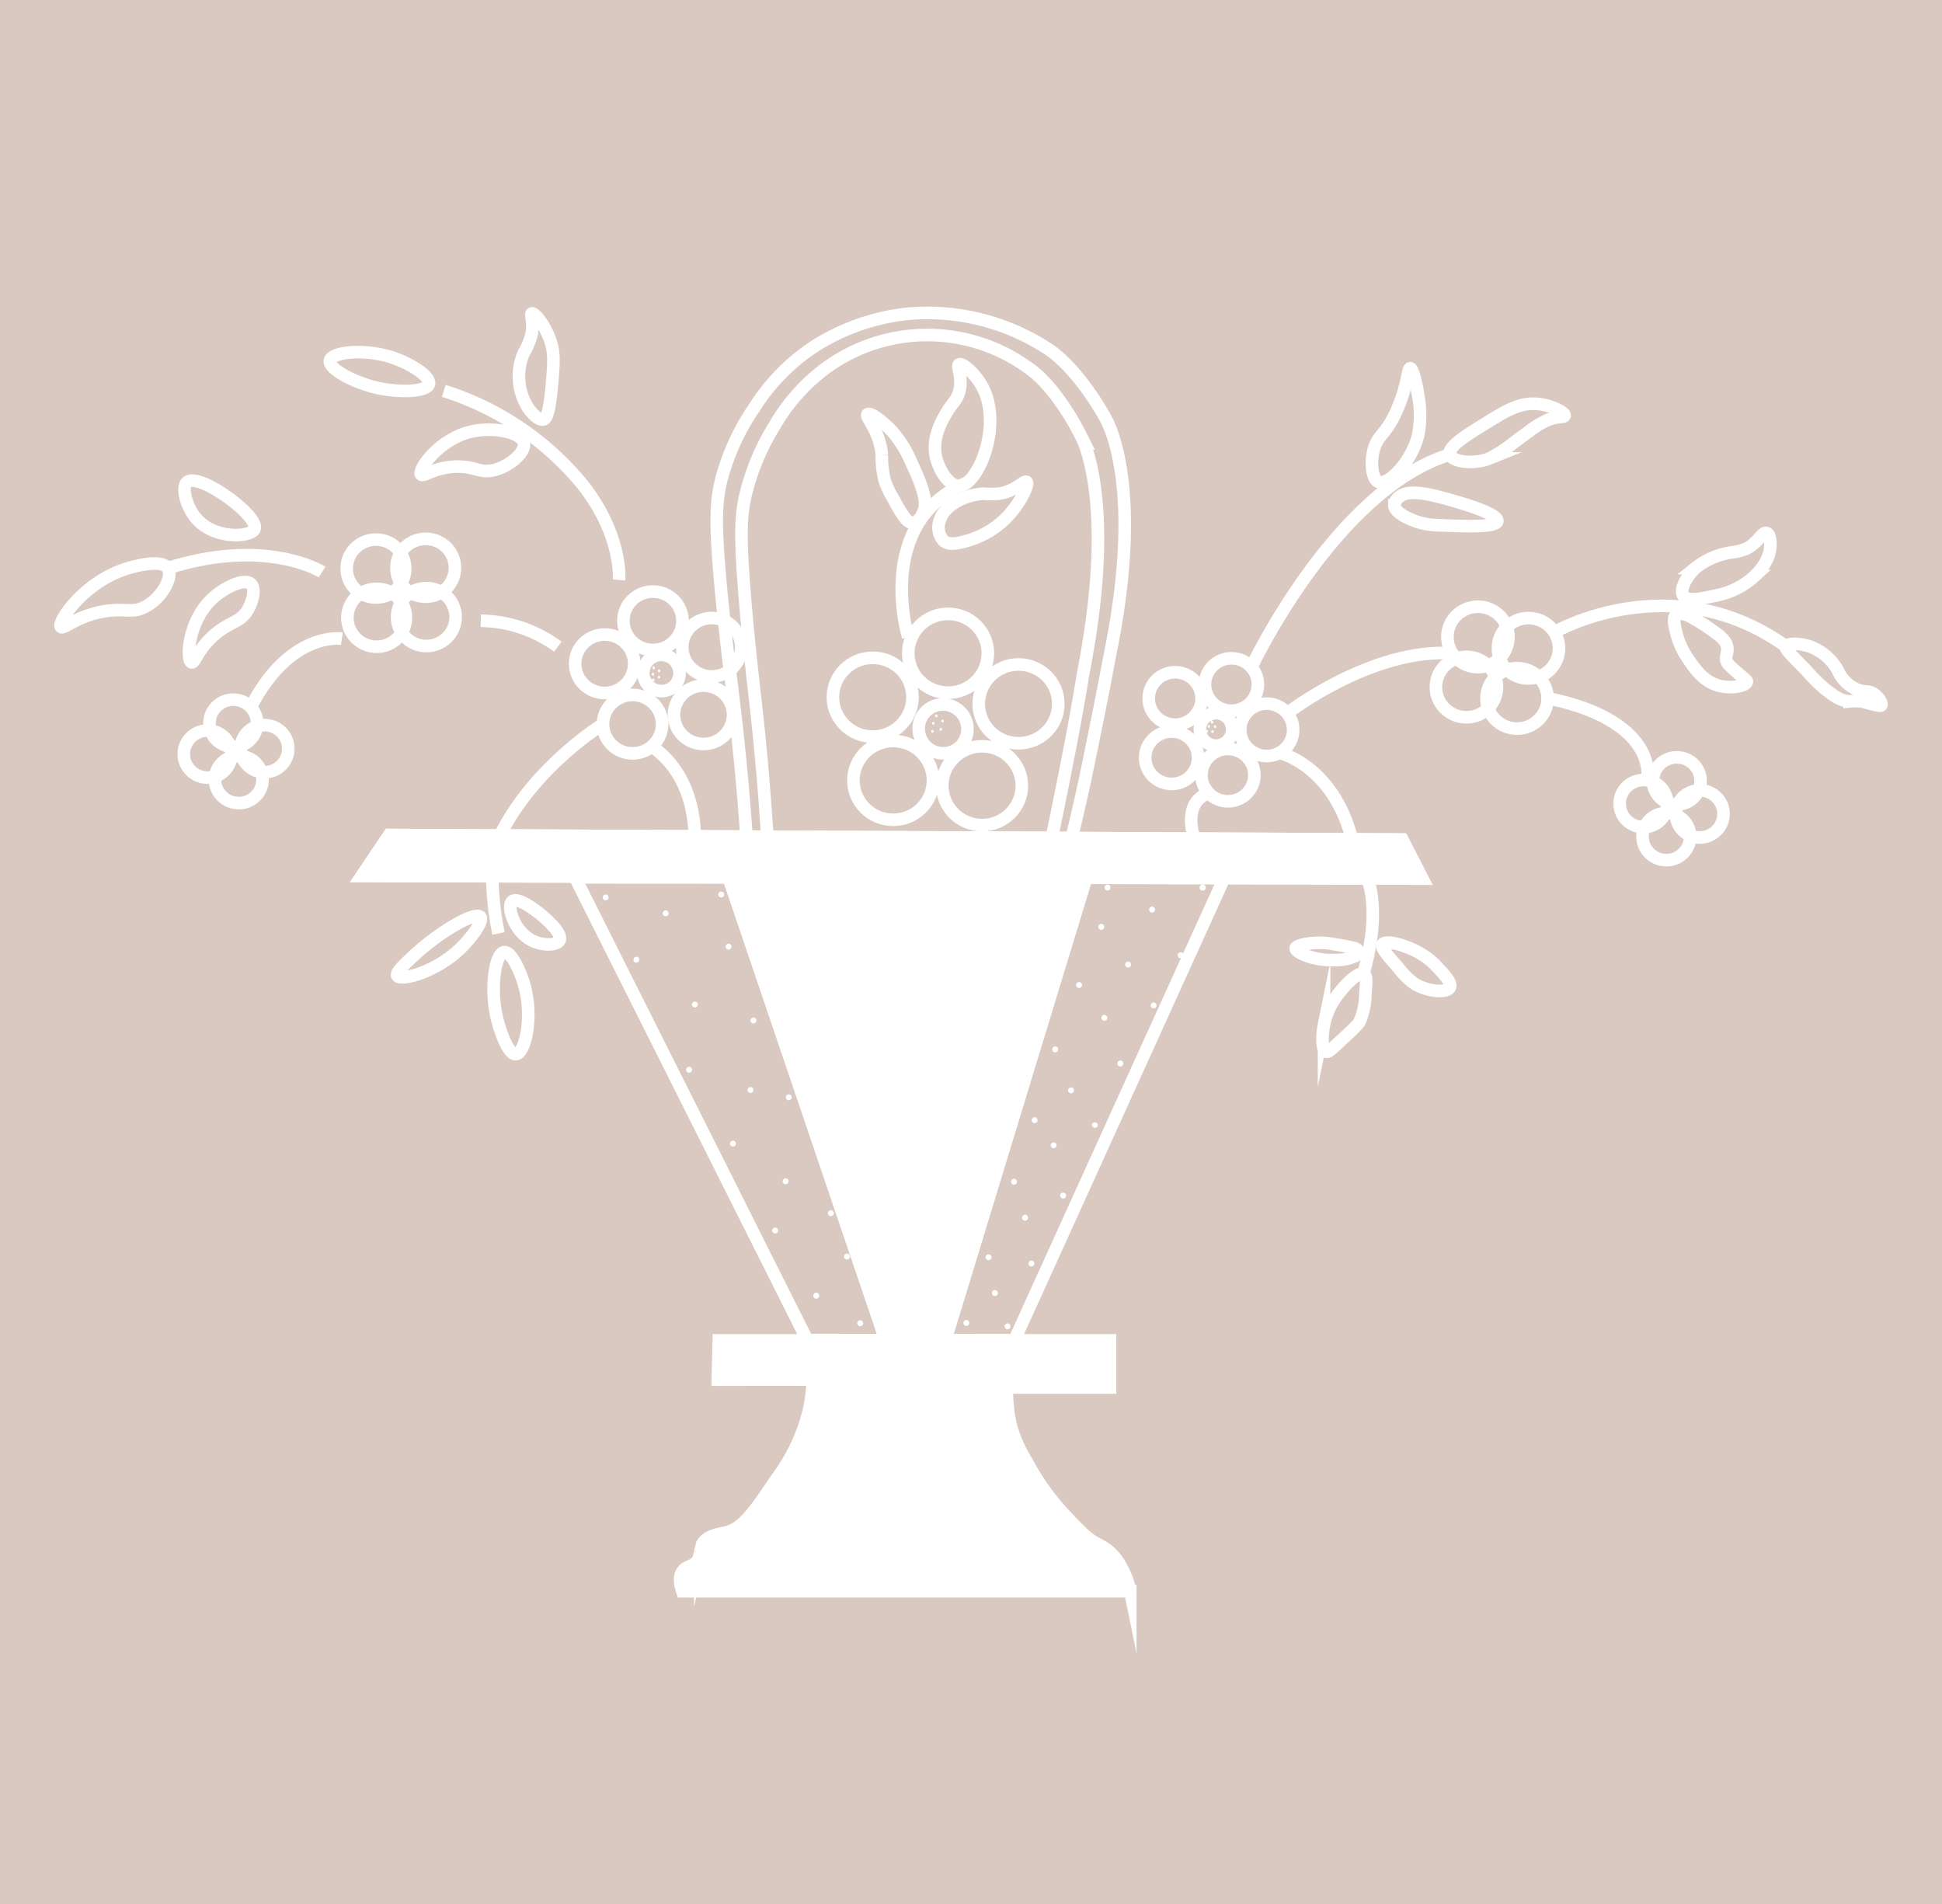 <svg xmlns="http://www.w3.org/2000/svg" width="309" height="303" viewBox="0 0 309 303">
  <defs>
    <style>
      .cls-1 {
        fill: #d9c9c1;
      }

      .cls-2, .cls-4 {
        fill: #fff;
      }

      .cls-2, .cls-3, .cls-5, .cls-6 {
        stroke: #fff;
        stroke-width: 2px;
      }

      .cls-2, .cls-3 {
        stroke-miterlimit: 10;
      }

      .cls-3, .cls-5, .cls-6 {
        fill: none;
      }

      .cls-5 {
        stroke-miterlimit: 10;
      }

      .cls-6 {
        stroke-miterlimit: 10;
      }
    </style>
  </defs>
  <g id="Layer_1" data-name="Layer 1">
    <g id="Layer_3" data-name="Layer 3">
      <rect class="cls-1" width="309" height="303"/>
    </g>
  </g>
  <g id="Layer_2" data-name="Layer 2">
    <g>
      <path class="cls-2" d="M124.82,218a26.21,26.21,0,0,1-.63,5,29.72,29.72,0,0,1-5,10.6c-3.63,5.38-5.44,8.07-8.19,8.73-1,.24-3,.46-3.78,1.87,0,.11-.17.68-.3,1.24a6.77,6.77,0,0,1-.33,1.25c-.75,1.13-1.89.9-2.52,1.87-.35.54-.58,1.45,0,3.12h71.27a13.16,13.16,0,0,0-1.38-3.74,8.7,8.7,0,0,0-1.88-2.5,8.12,8.12,0,0,0-1.89-1.24c-1.63-.83-2.79-2-5-4.37a39.52,39.52,0,0,1-6.3-8.73,22,22,0,0,1-2.52-5.61,22.56,22.56,0,0,1-.63-6.23h16.38v-7.49H109.87l-.16,6.24Z" transform="translate(4.5 1.5)"/>
      <polygon class="cls-3" points="57.55 139.37 61.93 132.86 223.12 133.58 226.31 139.79 57.55 139.37"/>
      <polygon class="cls-3" points="91.5 139.6 194.81 139.66 161.4 213.25 128.44 213.21 91.5 139.6"/>
      <path class="cls-3" d="M168.23,103.61c0,.11-.18,1-.4,2.21s-.29,1.75-.49,2.93c-.13.74-.29,1.65-.52,2.92-.41,2.3-.95,5.18-1.8,9.49-.88,4.48-1.66,8.23-2.23,11H117.62c-.2-3.23-.54-8.24-1.11-14.29-.8-8.43-1.4-12.15-2.24-21.41-1.15-12.82-.94-16.07,0-19.77a37.53,37.53,0,0,1,4.46-10.44,30.17,30.17,0,0,1,8.37-9.33,27.37,27.37,0,0,1,32.6.54c2.19,1.62,5.27,5.37,7.81,10.44C167.49,67.89,173.05,77.32,168.23,103.61Z" transform="translate(4.5 1.5)"/>
      <path class="cls-3" d="M172.2,102.24c0,.11-.21,1-.45,2.31s-.34,1.81-.57,3c-.15.77-.33,1.72-.59,3-.47,2.39-1.08,5.37-2,9.88s-1.9,8.57-2.56,11.41H114.29c-.23-3.36-.62-8.52-1.28-14.85-.91-8.78-1.59-12.64-2.55-22.28-1.35-13.34-1.08-16.71,0-20.57a36.94,36.94,0,0,1,5.11-10.85,32.22,32.22,0,0,1,9.57-9.71,34.31,34.31,0,0,1,14.67-5.14,35,35,0,0,1,22.64,5.71c2.5,1.68,6,5.58,8.93,10.85C171.38,65.09,177.72,74.9,172.2,102.24Z" transform="translate(4.5 1.5)"/>
      <ellipse class="cls-3" cx="186.98" cy="111.13" rx="4.21" ry="4.17"/>
      <ellipse class="cls-3" cx="186.42" cy="120.56" rx="4.21" ry="4.17"/>
      <ellipse class="cls-3" cx="195.38" cy="123.33" rx="4.21" ry="4.17"/>
      <ellipse class="cls-3" cx="195.94" cy="108.91" rx="4.21" ry="4.17"/>
      <ellipse class="cls-3" cx="201.55" cy="116.12" rx="4.21" ry="4.17"/>
      <ellipse class="cls-3" cx="193.49" cy="116.05" rx="2.58" ry="2.58"/>
      <path class="cls-3" d="M187.64,114.05" transform="translate(4.5 1.5)"/>
      <path class="cls-3" d="M187.87,113.87" transform="translate(4.5 1.5)"/>
      <path class="cls-4" d="M187.5,115.09a.24.24,0,0,0,.2-.27.26.26,0,0,0-.2-.2.22.22,0,0,0-.19.27A.23.23,0,0,0,187.5,115.09Z" transform="translate(4.5 1.5)"/>
      <path class="cls-4" d="M187.86,114.32a.25.25,0,0,0,.2-.28.23.23,0,0,0-.2-.19.24.24,0,0,0-.2.27A.26.26,0,0,0,187.86,114.32Z" transform="translate(4.5 1.5)"/>
      <path class="cls-4" d="M188.35,113.64a.25.25,0,0,0,.2-.28.23.23,0,0,0-.2-.19.22.22,0,0,0-.19.27A.23.23,0,0,0,188.35,113.64Z" transform="translate(4.5 1.5)"/>
      <path class="cls-4" d="M188.42,115.13a.25.25,0,0,0,.19-.28.21.21,0,0,0-.19-.19.24.24,0,0,0-.2.27A.23.23,0,0,0,188.42,115.13Z" transform="translate(4.5 1.5)"/>
      <path class="cls-4" d="M188.84,114.35a.24.24,0,0,0,0-.47.24.24,0,0,0-.2.27A.26.26,0,0,0,188.84,114.35Z" transform="translate(4.5 1.5)"/>
      <ellipse class="cls-3" cx="138.86" cy="110.93" rx="6.33" ry="6.27"/>
      <ellipse class="cls-3" cx="142.12" cy="124.17" rx="6.33" ry="6.27"/>
      <ellipse class="cls-3" cx="156.26" cy="125.01" rx="6.33" ry="6.27"/>
      <ellipse class="cls-3" cx="150.85" cy="103.94" rx="6.33" ry="6.27"/>
      <ellipse class="cls-3" cx="162.06" cy="111.99" rx="6.33" ry="6.27"/>
      <ellipse class="cls-5" cx="145.55" cy="114.46" rx="3.87" ry="3.9" transform="translate(-34.96 123.4) rotate(-40.48)"/>
      <path class="cls-3" d="M143.72,113.63" transform="translate(4.5 1.5)"/>
      <path class="cls-3" d="M144,113.27" transform="translate(4.5 1.5)"/>
      <path class="cls-4" d="M143.87,115.09a.24.24,0,0,0,.2-.27.23.23,0,0,0-.2-.19.24.24,0,0,0-.2.27A.23.23,0,0,0,143.87,115.09Z" transform="translate(4.5 1.5)"/>
      <path class="cls-4" d="M144,113.82a.23.23,0,0,0,.19-.27.21.21,0,0,0-.19-.19.24.24,0,0,0-.2.27A.22.22,0,0,0,144,113.82Z" transform="translate(4.5 1.5)"/>
      <path class="cls-4" d="M144.47,112.64a.22.22,0,0,0,.19-.27.23.23,0,0,0-.19-.2.24.24,0,0,0-.2.27A.26.26,0,0,0,144.47,112.64Z" transform="translate(4.5 1.5)"/>
      <path class="cls-4" d="M145.2,114.78a.24.24,0,0,0,0-.47.22.22,0,0,0-.19.27A.23.23,0,0,0,145.2,114.78Z" transform="translate(4.5 1.5)"/>
      <path class="cls-4" d="M145.48,113.45a.24.24,0,0,0,.2-.27.23.23,0,0,0-.2-.19.24.24,0,0,0-.2.27A.23.23,0,0,0,145.48,113.45Z" transform="translate(4.5 1.5)"/>
      <ellipse class="cls-3" cx="96.21" cy="105.61" rx="4.7" ry="4.65"/>
      <ellipse class="cls-3" cx="100.65" cy="115.22" rx="4.7" ry="4.65"/>
      <ellipse class="cls-3" cx="111.94" cy="113.73" rx="4.7" ry="4.65"/>
      <ellipse class="cls-3" cx="103.89" cy="98.77" rx="4.7" ry="4.65"/>
      <ellipse class="cls-3" cx="113.25" cy="102.98" rx="4.7" ry="4.65"/>
      <ellipse class="cls-6" cx="100.75" cy="105.59" rx="2.87" ry="2.9" transform="translate(-40.12 120.07) rotate(-51.45)"/>
      <path class="cls-3" d="M99.15,105.8" transform="translate(4.5 1.5)"/>
      <path class="cls-3" d="M99.28,105.5" transform="translate(4.5 1.5)"/>
      <path class="cls-4" d="M99.44,106.91a.24.24,0,0,0,.2-.27.26.26,0,0,0-.2-.2.24.24,0,0,0-.2.27A.26.26,0,0,0,99.44,106.91Z" transform="translate(4.5 1.5)"/>
      <path class="cls-4" d="M99.38,106a.23.23,0,0,0,.2-.27.21.21,0,0,0-.2-.19.23.23,0,0,0-.19.27A.21.21,0,0,0,99.38,106Z" transform="translate(4.5 1.5)"/>
      <path class="cls-4" d="M99.51,105a.24.24,0,0,0,.2-.27.26.26,0,0,0-.2-.2.24.24,0,0,0,0,.47Z" transform="translate(4.5 1.5)"/>
      <path class="cls-4" d="M100.36,106.47a.25.25,0,0,0,.2-.28.23.23,0,0,0-.2-.19.24.24,0,0,0-.2.27A.26.26,0,0,0,100.36,106.47Z" transform="translate(4.5 1.5)"/>
      <path class="cls-4" d="M100.37,105.47a.24.24,0,0,0,.2-.27.23.23,0,0,0-.2-.19.22.22,0,0,0-.19.27A.21.21,0,0,0,100.37,105.47Z" transform="translate(4.5 1.5)"/>
      <g>
        <ellipse class="cls-3" cx="37.12" cy="115.07" rx="3.79" ry="3.75"/>
        <ellipse class="cls-3" cx="42.08" cy="119.12" rx="3.79" ry="3.75"/>
        <ellipse class="cls-3" cx="37.99" cy="124.03" rx="3.79" ry="3.75"/>
        <ellipse class="cls-3" cx="33.03" cy="119.98" rx="3.79" ry="3.75"/>
      </g>
      <g>
        <ellipse class="cls-3" cx="59.82" cy="90.46" rx="4.66" ry="4.61"/>
        <ellipse class="cls-3" cx="67.73" cy="90.34" rx="4.66" ry="4.61"/>
        <ellipse class="cls-3" cx="67.84" cy="98.18" rx="4.66" ry="4.61"/>
        <ellipse class="cls-3" cx="59.93" cy="98.29" rx="4.66" ry="4.61"/>
      </g>
      <g>
        <ellipse class="cls-3" cx="266.8" cy="124.25" rx="3.79" ry="3.75"/>
        <ellipse class="cls-3" cx="270.45" cy="129.5" rx="3.79" ry="3.75"/>
        <ellipse class="cls-3" cx="265.14" cy="133.11" rx="3.79" ry="3.75"/>
        <ellipse class="cls-3" cx="261.5" cy="127.86" rx="3.79" ry="3.75"/>
      </g>
      <g>
        <ellipse class="cls-3" cx="243.2" cy="103.15" rx="4.86" ry="4.81"/>
        <ellipse class="cls-3" cx="241.38" cy="111.12" rx="4.86" ry="4.81"/>
        <ellipse class="cls-3" cx="233.33" cy="109.32" rx="4.86" ry="4.81"/>
        <ellipse class="cls-3" cx="235.16" cy="101.34" rx="4.86" ry="4.81"/>
      </g>
      <path class="cls-3" d="M36,82.67c.85-2-8.69-9-10.7-7.49-1,.78-.18,3.8,1.26,5.62C29.49,84.45,35.46,84,36,82.67Z" transform="translate(4.5 1.5)"/>
      <path class="cls-3" d="M35.41,91.39c-1.06-.93-4.3.58-6.29,2.5-3.78,3.67-4,9.67-3.15,10,.58.21,1.11-2.59,4.41-5,2.05-1.5,3.31-1.48,4.4-3.12C35.73,94.33,36.24,92.12,35.41,91.39Z" transform="translate(4.5 1.5)"/>
      <path class="cls-3" d="M22.19,88.9c-1-1.56-5.58-.21-6.3,0-7,2.08-11.33,8.59-10.7,9.35.41.48,2.4-1.75,6.93-2.49,3.32-.54,4.28.34,6.29-.62C21.21,93.8,23.14,90.28,22.19,88.9Z" transform="translate(4.5 1.5)"/>
      <path class="cls-3" d="M79.49,63.34a9.39,9.39,0,0,1-.63-8.73,10.19,10.19,0,0,0,1.26-3.12c.27-1.78-.25-3,0-3.12.43-.18,2.34,2.05,3.15,5,.46,1.7.31,3.42,0,6.86-.41,4.53-1,4.9-1.26,5C81,65.52,79.63,63.55,79.49,63.34Z" transform="translate(4.5 1.5)"/>
      <path class="cls-3" d="M78.86,69c-.39-1.72-4.74-2.61-8.19-1.87-5.28,1.12-8.72,6.11-8.18,6.86.35.48,2.13-1.18,5.66-1.25,2.91-.06,3.53,1,5.67.62C76.53,72.83,79.17,70.45,78.86,69Z" transform="translate(4.5 1.5)"/>
      <path class="cls-3" d="M63.75,59.6c.32-1.25-3.15-3.43-6.3-4.37C53.32,54,48.3,54.5,48,55.85s3.89,3.55,7.55,4.37C59,61,63.43,60.87,63.75,59.6Z" transform="translate(4.5 1.5)"/>
      <path class="cls-3" d="M77,141.9c.84-.72,3.71,1.33,5,2.49.63.56,3.06,2.69,2.52,3.74-.45.87-2.77.83-4.41,0C77.28,146.69,76.08,142.67,77,141.9Z" transform="translate(4.5 1.5)"/>
      <path class="cls-3" d="M75.71,150c1.15-.17,2.57,3.07,3.15,5,1.55,5.13.23,11.09-1.26,11.23-1.26.11-2.64-3.84-3.15-6.24C73.51,155.45,74.3,150.2,75.71,150Z" transform="translate(4.5 1.5)"/>
      <path class="cls-3" d="M71.93,144.39c.57.68-1.53,3.42-3.15,5-3.91,3.81-9.55,5.25-10.07,4.37-.28-.49,1-1.69,2.52-3.12C65.35,146.76,71.14,143.46,71.93,144.39Z" transform="translate(4.5 1.5)"/>
      <path class="cls-3" d="M148.12,75.81c-1.69.07-3.4-2.77-3.78-5-.5-3,1.26-5.81,1.89-6.86.93-1.51,1.53-1.77,1.89-3.12.63-2.32-.48-4.09,0-4.36s2.62,1.46,3.78,3.74C155,66.28,151.14,75.69,148.12,75.81Z" transform="translate(4.5 1.5)"/>
      <path class="cls-3" d="M145,81.42c.69-2.63,4.22-4.22,6.93-4.37a16.31,16.31,0,0,0,2.52,0c2.73-.43,4-2.18,4.4-1.87s-.89,3.27-3.15,5.62a14.25,14.25,0,0,1-6.29,3.74c-1.42.39-2.87.78-3.78,0A3.11,3.11,0,0,1,145,81.42Z" transform="translate(4.5 1.5)"/>
      <path class="cls-3" d="M142.56,79.54c.17-.53.55-2.07-2-7.33a18.64,18.64,0,0,0-2.91-4.85c-1.53-1.72-3.67-3.32-4.11-2.94s1.95,2.56,2.28,6.5a15.07,15.07,0,0,0,.42,3.92,13,13,0,0,0,1.3,2.84c1.38,2.52,2.24,4.09,3.22,4S142.31,80.33,142.56,79.54Z" transform="translate(4.5 1.5)"/>
      <path class="cls-3" d="M214.86,75.18c-1.13-.43-1.4-3.43-.63-5.61.66-1.87,1.68-2,3.15-5a25.3,25.3,0,0,0,1.26-3.11c.91-2.79.89-4.37,1.26-4.37s1,2.45,1.26,4.37a16.52,16.52,0,0,1,0,6.23C220.13,72,216.39,75.78,214.86,75.18Z" transform="translate(4.5 1.5)"/>
      <path class="cls-3" d="M226.19,70.82c.37,1.16,3.78,1.64,6.3.62A21.4,21.4,0,0,0,236.27,69c1-.76,1.33-1,2.52-1.87a13.48,13.48,0,0,1,3.15-1.87c1.53-.54,2.46-.33,2.51-.63.09-.46-2-1.68-4.4-1.87-2.79-.21-4.92,1.08-8.19,3.12C228.78,67.76,225.82,69.62,226.19,70.82Z" transform="translate(4.5 1.5)"/>
      <path class="cls-3" d="M218,77.68c1.19-1.13,3.55-.91,6.92,0,2.17.58,9,2.44,8.82,3.74-.18,1-4.75.85-10.07.62a11.29,11.29,0,0,1-4.41-1.24c-1.77-.93-1.89-1.63-1.89-1.88A1.77,1.77,0,0,1,218,77.68Z" transform="translate(4.5 1.5)"/>
      <path class="cls-3" d="M263.34,93.27c-.68-1,.63-3.17,1.89-4.37a12,12,0,0,1,5.67-2.49,9.38,9.38,0,0,0,2.52-.63c1.89-1,2.48-2.68,3.15-2.49s.62,1.71.62,1.87c0,2.49-1.84,4.33-2.51,5a12.5,12.5,0,0,1-6.3,3.12C266.63,93.68,264,94.29,263.34,93.27Z" transform="translate(4.5 1.5)"/>
      <path class="cls-3" d="M264,96.38a28.39,28.39,0,0,1,3.15,1.87c1.93,1.34,2.91,2,3.15,3.12s-.45,1.52,0,2.5c.1.21.25.46,1.89,1.87,1.1.94,1.29,1.06,1.26,1.24-.1.63-2.37,1.16-4.41.63-2.46-.63-3.85-2.66-5-4.37a12.29,12.29,0,0,1-1.89-4.36c-.47-1.8-.24-2.28,0-2.5C262.64,95.89,263.72,96.29,264,96.38Z" transform="translate(4.5 1.5)"/>
      <path class="cls-3" d="M279.71,101.37c-.19.43.48,1,3.15,3.74a27.3,27.3,0,0,0,3.15,3.12c1.31,1,2.34,1.78,3.78,1.87a9.18,9.18,0,0,1,1.89,0c.55.11,1.26.38,2.52.62.37.08.54.1.62,0,.22-.26-.35-1.32-1.25-1.87s-1.26-.12-2.52-.62a5.74,5.74,0,0,1-3.15-3.12,8.44,8.44,0,0,0-4.41-3.74C282.06,100.89,280,100.72,279.71,101.37Z" transform="translate(4.5 1.5)"/>
      <path class="cls-3" d="M212.51,153.5c.48.26.4,1.22.24,3.11a11,11,0,0,1-.92,4.44c-.27.54-1.55,1.71-4.11,4.06-.56.51-.9.82-1.21.72-.76-.25-.66-2.73-.33-4.35a11.08,11.08,0,0,1,1.6-3.88C209.14,155.48,211.59,153,212.51,153.5Z" transform="translate(4.5 1.5)"/>
      <path class="cls-3" d="M215.49,148.76c-.3.49.63,1.58,2.52,3.74a11.76,11.76,0,0,0,2.52,2.49c2.15,1.34,5.2,1.53,5.66.63.36-.7-.82-2-1.88-3.12a11.87,11.87,0,0,0-3.15-2.49C219.06,148.87,216,148,215.49,148.76Z" transform="translate(4.5 1.5)"/>
      <path class="cls-3" d="M211.08,149.38c-1.26-.3-2.36-.5-3.15-.62a12.53,12.53,0,0,0-5,0c-1.13.26-1.26.5-1.26.62-.06.51,1.43,1.08,1.89,1.25a12,12,0,0,0,4.4.62,7.21,7.21,0,0,0,3.15-.62c.44-.23.63-.42.63-.62C211.71,149.64,211.12,149.39,211.08,149.38Z" transform="translate(4.5 1.5)"/>
      <path class="cls-3" d="M78.89,76.23" transform="translate(4.5 1.5)"/>
      <path class="cls-3" d="M94,90.77s.63-6.86-5.67-15A46.68,46.68,0,0,0,66.11,60.69" transform="translate(4.5 1.5)"/>
      <path class="cls-3" d="M84.26,101.4A21.07,21.07,0,0,0,72,97.27" transform="translate(4.5 1.5)"/>
      <path class="cls-3" d="M91.46,113.72s-10.73,6.49-16.35,17.57" transform="translate(4.5 1.5)"/>
      <path class="cls-3" d="M73.82,137.92a49.25,49.25,0,0,0,1,9.1" transform="translate(4.5 1.5)"/>
      <path class="cls-3" d="M106,131.3s.35-8.87-6.45-13.79" transform="translate(4.5 1.5)"/>
      <path class="cls-3" d="M46.75,89.52s-8.82-5.61-24.56-.62" transform="translate(4.5 1.5)"/>
      <path class="cls-3" d="M49.9,100.12S41.67,98.82,35.41,111" transform="translate(4.5 1.5)"/>
      <path class="cls-3" d="M140,99.84s-5.61-18.3,9.45-24.59" transform="translate(4.5 1.5)"/>
      <path class="cls-3" d="M185.38,131.36s-1.66-5.05,2.26-6.61" transform="translate(4.5 1.5)"/>
      <path class="cls-3" d="M199.07,118.27s8.57,2,11.55,13.77" transform="translate(4.5 1.5)"/>
      <path class="cls-3" d="M213.08,138.27c-.11-.11,2.41,4.88-.74,15.48" transform="translate(4.5 1.5)"/>
      <path class="cls-3" d="M194.61,104.66s13.32-28.23,31.58-33.84" transform="translate(4.5 1.5)"/>
      <path class="cls-3" d="M200.29,112s13.38-10.39,26.25-9.56" transform="translate(4.5 1.5)"/>
      <path class="cls-3" d="M242.82,99.09s18.63-10.81,36.89,2.28" transform="translate(4.5 1.5)"/>
      <path class="cls-3" d="M241.74,109.62s16.6,2.53,15.95,13" transform="translate(4.5 1.5)"/>
      <path class="cls-3" d="M111.43,138.1l25,73.62Z" transform="translate(4.5 1.5)"/>
      <path class="cls-3" d="M168.15,138.78l-22.23,72.94Z" transform="translate(4.5 1.5)"/>
      <path class="cls-4" d="M91.87,141.76a.47.47,0,1,0,0-.94.47.47,0,1,0,0,.94Z" transform="translate(4.5 1.5)"/>
      <path class="cls-4" d="M110.26,141.29a.46.46,0,0,0,.47-.46.47.47,0,0,0-.94,0A.46.46,0,0,0,110.26,141.29Z" transform="translate(4.5 1.5)"/>
      <path class="cls-4" d="M101.42,144.29a.47.47,0,1,0-.47-.47A.47.47,0,0,0,101.42,144.29Z" transform="translate(4.5 1.5)"/>
      <path class="cls-4" d="M96.76,151.66a.47.47,0,1,0-.47-.46A.47.47,0,0,0,96.76,151.66Z" transform="translate(4.5 1.5)"/>
      <path class="cls-4" d="M111.42,149.59a.47.47,0,1,0,0-.94.47.47,0,0,0,0,.94Z" transform="translate(4.5 1.5)"/>
      <path class="cls-4" d="M106.07,158.8a.47.47,0,1,0-.47-.46A.47.47,0,0,0,106.07,158.8Z" transform="translate(4.5 1.5)"/>
      <path class="cls-4" d="M115.38,161.34a.47.47,0,0,0,.47-.47.47.47,0,0,0-.94,0A.47.47,0,0,0,115.38,161.34Z" transform="translate(4.5 1.5)"/>
      <path class="cls-4" d="M105.14,169.18a.47.47,0,1,0-.47-.47A.47.47,0,0,0,105.14,169.18Z" transform="translate(4.5 1.5)"/>
      <path class="cls-4" d="M114.91,172.4a.47.47,0,1,0-.47-.47A.47.47,0,0,0,114.91,172.4Z" transform="translate(4.5 1.5)"/>
      <path class="cls-4" d="M121,173.56a.47.47,0,1,0-.47-.47A.47.47,0,0,0,121,173.56Z" transform="translate(4.5 1.5)"/>
      <path class="cls-4" d="M112.12,180.93a.47.47,0,1,0-.47-.47A.47.47,0,0,0,112.12,180.93Z" transform="translate(4.5 1.5)"/>
      <path class="cls-4" d="M120.5,186.92a.47.47,0,0,0,0-.94.47.47,0,1,0,0,.94Z" transform="translate(4.5 1.5)"/>
      <path class="cls-4" d="M118.84,194.75a.46.46,0,0,0,.47-.46.47.47,0,0,0-.94,0A.46.46,0,0,0,118.84,194.75Z" transform="translate(4.5 1.5)"/>
      <path class="cls-4" d="M130.27,198.9a.47.47,0,1,0-.47-.47A.47.47,0,0,0,130.27,198.9Z" transform="translate(4.5 1.5)"/>
      <path class="cls-4" d="M127.71,192a.47.47,0,1,0-.47-.47A.47.47,0,0,0,127.71,192Z" transform="translate(4.5 1.5)"/>
      <path class="cls-4" d="M125.38,205.12a.47.47,0,1,0-.47-.46A.47.47,0,0,0,125.38,205.12Z" transform="translate(4.5 1.5)"/>
      <path class="cls-4" d="M132.37,209.5a.47.47,0,0,0,.47-.47.46.46,0,0,0-.47-.46h0a.46.46,0,0,0-.48.46A.47.47,0,0,0,132.37,209.5Z" transform="translate(4.5 1.5)"/>
      <path class="cls-4" d="M149.26,209.46a.47.47,0,1,0-.47-.47A.47.47,0,0,0,149.26,209.46Z" transform="translate(4.5 1.5)"/>
      <path class="cls-4" d="M155.83,210a.47.47,0,1,0-.48-.47A.47.47,0,0,0,155.83,210Z" transform="translate(4.5 1.5)"/>
      <path class="cls-4" d="M153.8,204.71a.47.47,0,1,0-.47-.47A.47.47,0,0,0,153.8,204.71Z" transform="translate(4.5 1.5)"/>
      <path class="cls-4" d="M152.8,199a.47.47,0,0,0,.47-.47.46.46,0,0,0-.47-.46.47.47,0,0,0-.48.46A.48.48,0,0,0,152.8,199Z" transform="translate(4.5 1.5)"/>
      <path class="cls-4" d="M159.62,200a.46.46,0,0,0,.47-.46.47.47,0,0,0-.47-.47.48.48,0,0,0-.48.47A.47.47,0,0,0,159.62,200Z" transform="translate(4.5 1.5)"/>
      <path class="cls-4" d="M158.6,192.72a.47.47,0,1,0-.47-.47A.47.47,0,0,0,158.6,192.72Z" transform="translate(4.5 1.5)"/>
      <path class="cls-4" d="M156.84,187a.47.47,0,1,0-.47-.47A.47.47,0,0,0,156.84,187Z" transform="translate(4.5 1.5)"/>
      <path class="cls-4" d="M164.67,189.2a.47.47,0,1,0-.48-.47A.47.47,0,0,0,164.67,189.2Z" transform="translate(4.5 1.5)"/>
      <path class="cls-4" d="M163.15,181.2a.47.47,0,1,0-.47-.47A.47.47,0,0,0,163.15,181.2Z" transform="translate(4.5 1.5)"/>
      <path class="cls-4" d="M160.12,177.2a.47.47,0,1,0-.47-.47A.47.47,0,0,0,160.12,177.2Z" transform="translate(4.5 1.5)"/>
      <path class="cls-4" d="M169.72,177.94a.46.46,0,0,0,.47-.46.48.48,0,0,0-.95,0A.46.46,0,0,0,169.72,177.94Z" transform="translate(4.5 1.5)"/>
      <path class="cls-4" d="M165.93,172.45a.47.47,0,1,0-.48-.47A.47.47,0,0,0,165.93,172.45Z" transform="translate(4.5 1.5)"/>
      <path class="cls-4" d="M163.4,165.94a.47.47,0,1,0-.47-.47A.47.47,0,0,0,163.4,165.94Z" transform="translate(4.5 1.5)"/>
      <path class="cls-4" d="M173.76,168.19a.47.47,0,1,0-.47-.46A.47.47,0,0,0,173.76,168.19Z" transform="translate(4.5 1.5)"/>
      <path class="cls-4" d="M171.23,160.92a.47.47,0,1,0,0-.94.47.47,0,0,0,0,.94Z" transform="translate(4.5 1.5)"/>
      <path class="cls-4" d="M167.19,155.69a.47.47,0,1,0-.47-.47A.47.47,0,0,0,167.19,155.69Z" transform="translate(4.5 1.5)"/>
      <path class="cls-4" d="M179.06,158.94a.47.47,0,1,0-.47-.47A.47.47,0,0,0,179.06,158.94Z" transform="translate(4.5 1.5)"/>
      <path class="cls-4" d="M175,152.44a.47.47,0,0,0,0-.94.47.47,0,1,0,0,.94Z" transform="translate(4.5 1.5)"/>
      <path class="cls-4" d="M183.35,150.94a.48.48,0,0,0,.48-.47.47.47,0,0,0-.48-.46.46.46,0,0,0-.47.46A.47.47,0,0,0,183.35,150.94Z" transform="translate(4.5 1.5)"/>
      <path class="cls-4" d="M170.73,146.44a.47.47,0,1,0-.47-.47A.47.47,0,0,0,170.73,146.44Z" transform="translate(4.5 1.5)"/>
      <path class="cls-4" d="M178.81,143.69a.47.47,0,1,0-.47-.47A.47.47,0,0,0,178.81,143.69Z" transform="translate(4.5 1.5)"/>
      <path class="cls-4" d="M171.73,140.18a.46.46,0,0,0,.47-.46.47.47,0,0,0-.94,0A.46.46,0,0,0,171.73,140.18Z" transform="translate(4.5 1.5)"/>
      <path class="cls-4" d="M186.89,140.18a.46.46,0,0,0,.47-.46.48.48,0,0,0-1,0A.46.46,0,0,0,186.89,140.18Z" transform="translate(4.5 1.5)"/>
      <polygon class="cls-2" points="115.93 139.6 172.65 140.28 150.38 213.22 140.9 213.22 115.93 139.6"/>
      <polygon class="cls-2" points="61.93 132.86 57.55 139.37 226.31 139.79 223.12 133.58 61.93 132.86"/>
    </g>
  </g>
</svg>
